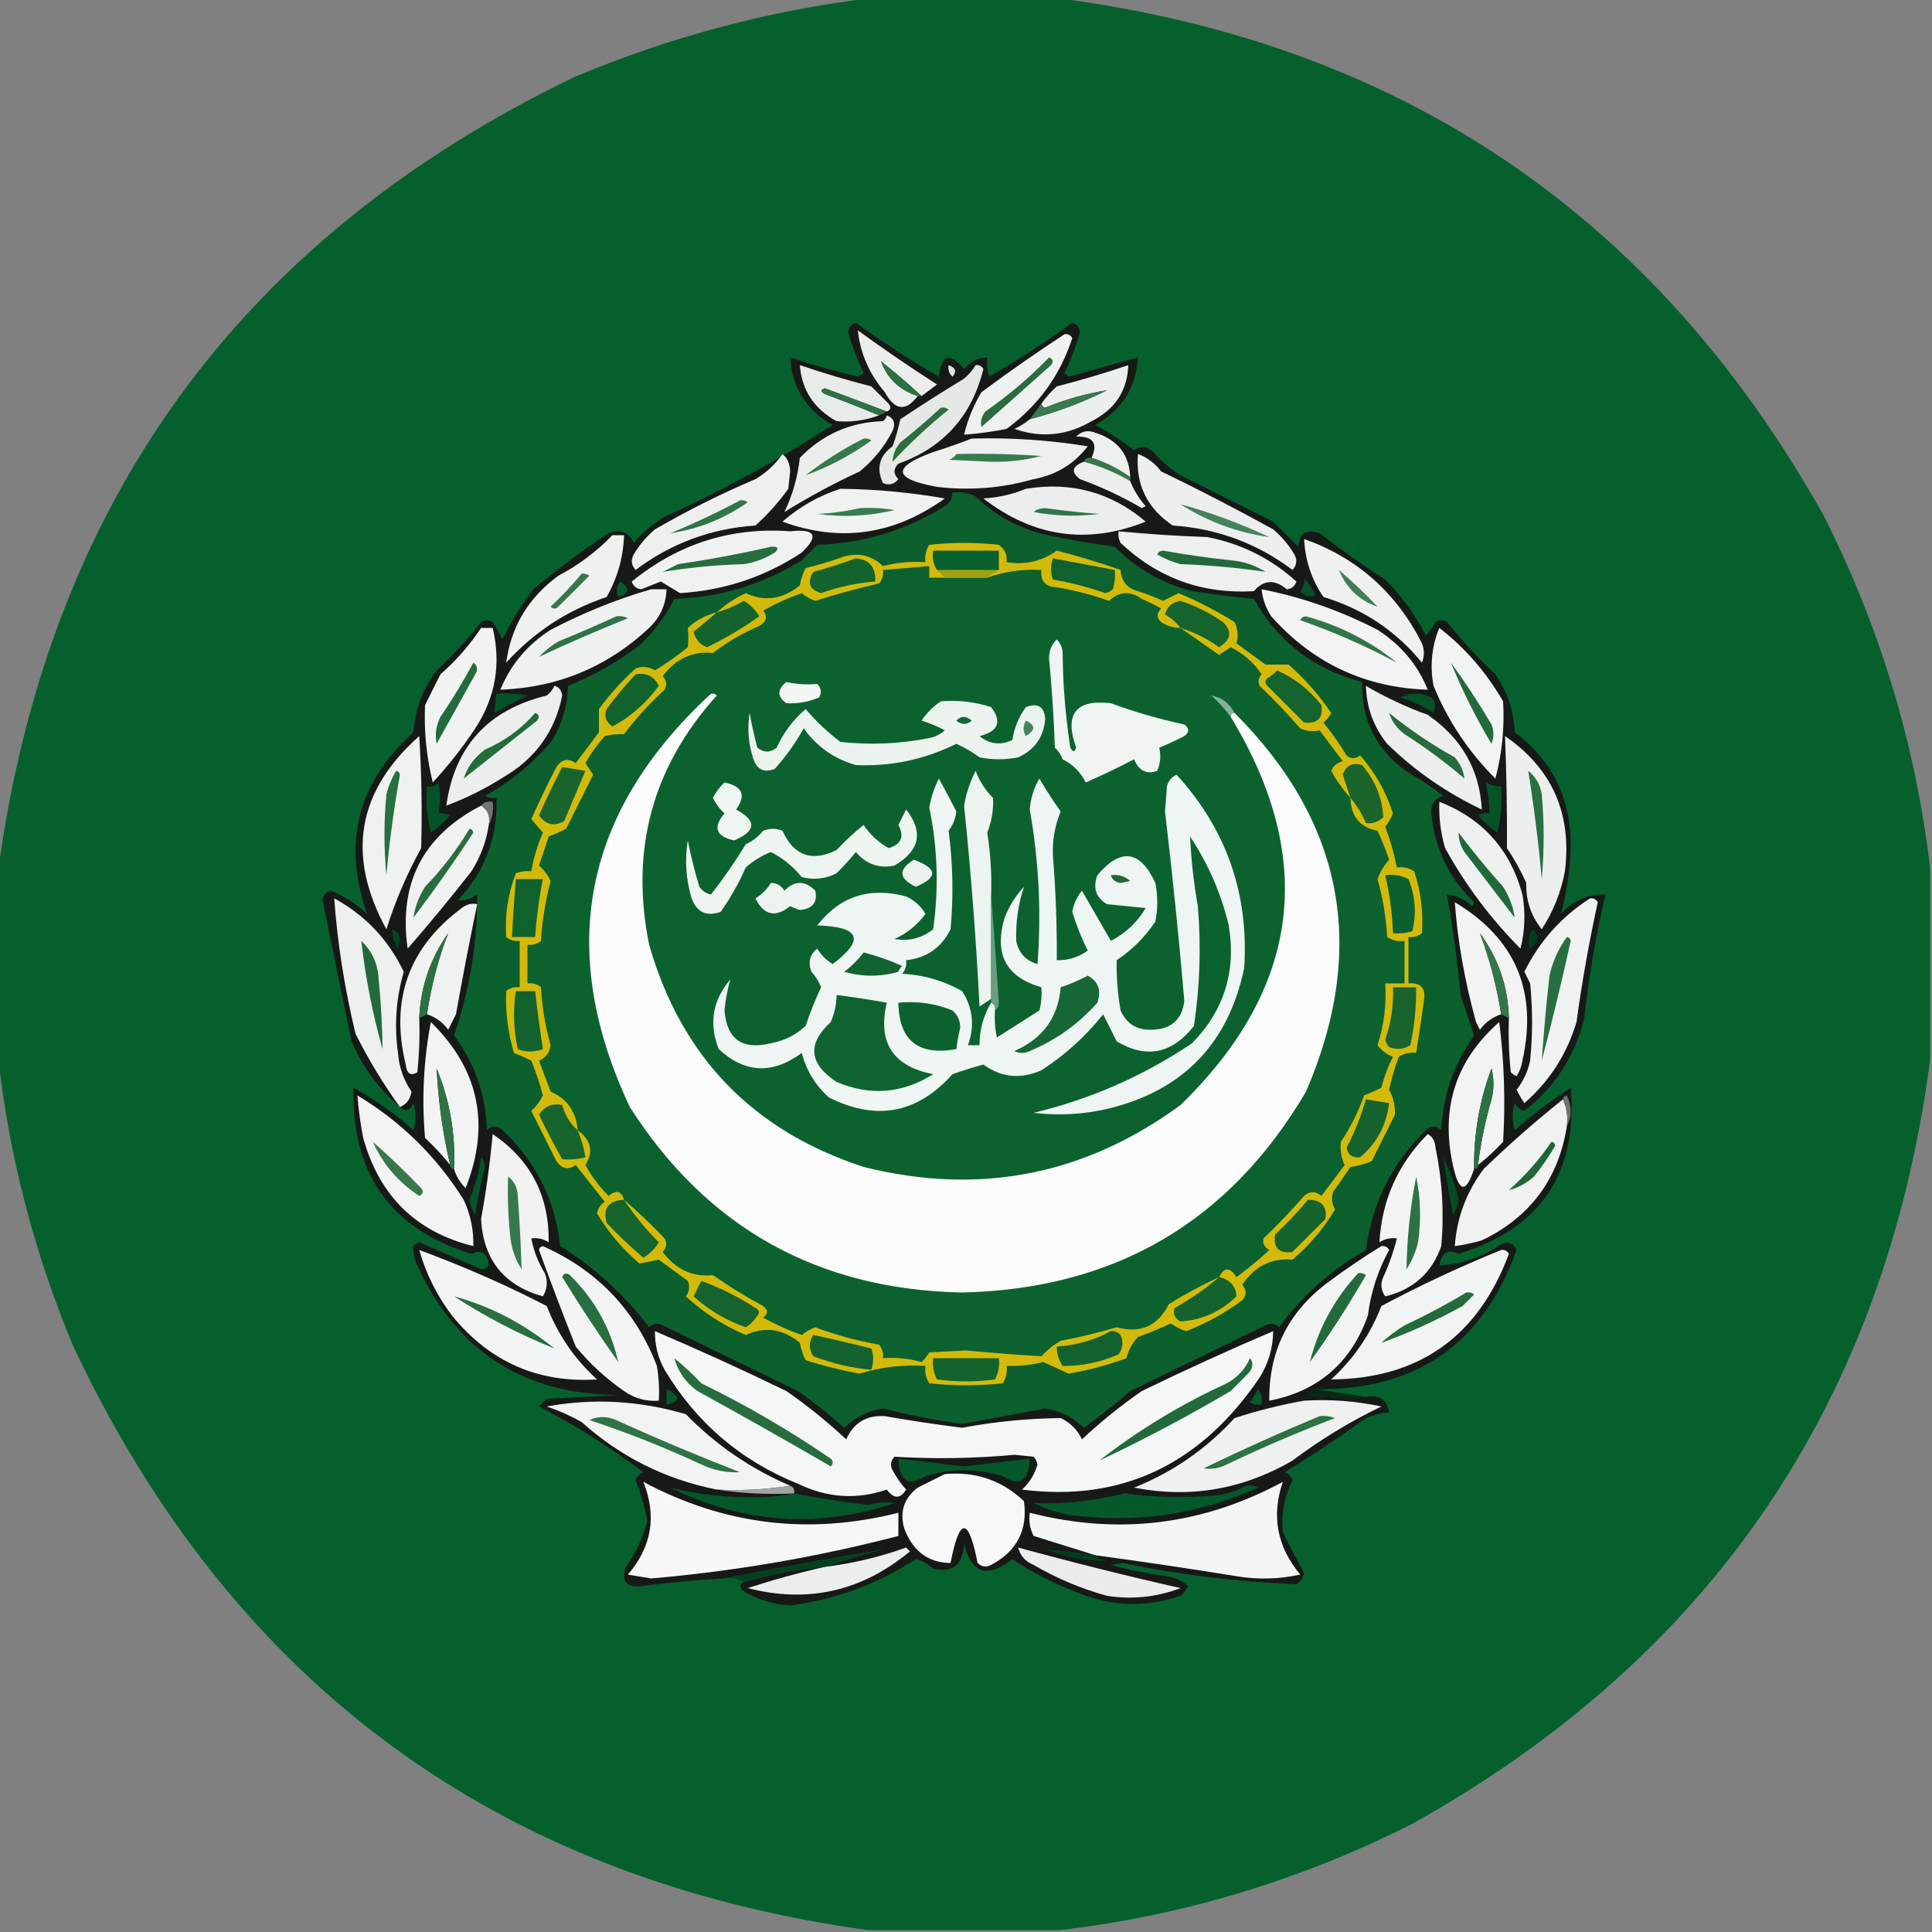 <?xml version="1.0" encoding="UTF-8"?>
<!DOCTYPE svg PUBLIC "-//W3C//DTD SVG 1.1//EN" "http://www.w3.org/Graphics/SVG/1.1/DTD/svg11.dtd">
<svg xmlns="http://www.w3.org/2000/svg" version="1.1" width="500px" height="500px" style="shape-rendering:geometricPrecision; text-rendering:geometricPrecision; image-rendering:optimizeQuality; fill-rule:evenodd; clip-rule:evenodd" xmlns:xlink="http://www.w3.org/1999/xlink">
<rect width="100%" height="100%" fill="#808080" stroke="none"/>
<g><path style="opacity:0.992" fill="#05602d" d="M 225.5,-0.5 C 241.5,-0.5 257.5,-0.5 273.5,-0.5C 362.269,10.949 428.436,55.616 472,133.5C 486.559,162.333 495.726,192.666 499.5,224.5C 499.5,241.167 499.5,257.833 499.5,274.5C 487.763,362.843 443.097,428.676 365.5,472C 336.667,486.559 306.334,495.726 274.5,499.5C 257.833,499.5 241.167,499.5 224.5,499.5C 128.695,486.179 60.195,435.846 19,348.5C 8.87,324.309 2.37,299.309 -0.5,273.5C -0.5,257.5 -0.5,241.5 -0.5,225.5C 12.37,130.238 62.037,61.738 148.5,20C 173.332,9.544 198.998,2.711 225.5,-0.5 Z"/></g>
<g><path style="opacity:1" fill="#171917" d="M 340.5,359.5 C 339.711,359.783 339.044,360.283 338.5,361C 343.489,361.499 348.489,361.666 353.5,361.5C 356.969,360.887 358.969,362.221 359.5,365.5C 357.436,365.687 355.436,366.187 353.5,367C 346.672,371.915 339.672,376.581 332.5,381C 333.428,381.388 334.095,382.055 334.5,383C 332.392,387.307 331.558,391.807 332,396.5C 333.734,400.139 335.568,403.639 337.5,407C 337.245,408.326 336.578,409.326 335.5,410C 320.384,409.402 305.384,407.569 290.5,404.5C 289.5,404.667 288.5,404.833 287.5,405C 292.428,406.322 297.428,407.322 302.5,408C 304.421,408.36 306.088,409.194 307.5,410.5C 307.023,411.478 306.357,412.311 305.5,413C 296.414,416.123 287.414,415.789 278.5,412C 272.624,409.812 267.124,406.979 262,403.5C 255.538,408.587 251.371,407.254 249.5,399.5C 249.291,404.887 246.624,407.054 241.5,406C 240.226,404.779 238.726,403.946 237,403.5C 227.117,409.962 216.284,413.962 204.5,415.5C 199.927,415.226 195.76,413.893 192,411.5C 191.308,410.563 191.475,409.897 192.5,409.5C 199.318,407.418 206.318,406.085 213.5,405.5C 218.336,403.869 223.336,402.369 228.5,401C 214.724,403.295 201.058,405.795 187.5,408.5C 180.311,408.869 173.144,409.536 166,410.5C 162.061,410.896 160.728,409.229 162,405.5C 164.65,401.868 166.483,397.868 167.5,393.5C 166.806,389.918 165.806,386.418 164.5,383C 164.905,382.055 165.572,381.388 166.5,381C 157.929,374.554 148.929,368.887 139.5,364C 140.167,363.333 140.833,362.667 141.5,362C 147.833,361.667 154.167,361.333 160.5,361C 135.796,361.067 118.296,349.901 108,327.5C 107.212,325.835 106.878,324.169 107,322.5C 107.414,322.043 107.914,321.709 108.5,321.5C 113.5,323.667 118.5,325.833 123.5,328C 124.635,328.749 125.635,328.583 126.5,327.5C 126.132,324.249 124.632,323.249 122,324.5C 101.072,318.028 90.906,303.694 91.5,281.5C 97.001,284.518 102.168,288.185 107,292.5C 107.667,290.167 107.667,287.833 107,285.5C 106.076,287.495 104.91,287.828 103.5,286.5C 98.039,281.86 93.872,276.193 91,269.5C 88.458,257.318 85.958,245.151 83.5,233C 83.614,231.72 84.28,230.887 85.5,230.5C 89.067,231.907 92.234,233.907 95,236.5C 88.565,218.143 92.565,202.476 107,189.5C 107.424,183.558 109.424,178.225 113,173.5C 117.202,169.633 121.035,165.467 124.5,161C 125.5,160.333 126.5,160.333 127.5,161C 128.46,162.419 129.293,163.919 130,165.5C 132.27,160.902 134.937,156.569 138,152.5C 144.232,147.301 150.732,142.468 157.5,138C 160.528,136.86 162.695,137.694 164,140.5C 166.205,137.96 168.705,135.793 171.5,134C 186.928,126.961 201.595,118.961 215.5,110C 208.664,106.162 204.997,100.329 204.5,92.5C 210.236,94.393 216.069,96.06 222,97.5C 222.5,97.167 223,96.833 223.5,96.5C 221.872,93.117 220.539,89.617 219.5,86C 219.613,84.72 220.28,83.887 221.5,83.5C 228.411,88.54 235.577,93.207 243,97.5C 243.633,91.765 245.8,91.099 249.5,95.5C 251.071,93.585 253.071,92.585 255.5,92.5C 255.34,94.199 255.506,95.866 256,97.5C 263.423,93.207 270.589,88.54 277.5,83.5C 278.72,83.887 279.387,84.72 279.5,86C 278.461,89.617 277.128,93.117 275.5,96.5C 275.833,96.833 276.167,97.167 276.5,97.5C 282.525,95.828 288.525,94.161 294.5,92.5C 294.025,100.273 290.358,106.106 283.5,110C 287.004,111.918 290.337,114.084 293.5,116.5C 295.224,115.339 296.89,115.505 298.5,117C 300.539,119.374 302.872,121.374 305.5,123C 313.5,127 321.5,131 329.5,135C 331.667,137.167 333.833,139.333 336,141.5C 336.329,137.96 338.162,136.794 341.5,138C 346.991,142.246 352.658,146.246 358.5,150C 362.774,154.274 366.274,159.107 369,164.5C 369.956,163.421 370.789,162.255 371.5,161C 372.5,160.333 373.5,160.333 374.5,161C 378.371,165.835 382.538,170.335 387,174.5C 390.104,179.036 391.77,184.036 392,189.5C 401.605,196.709 406.438,206.376 406.5,218.5C 406.355,224.694 405.522,230.694 404,236.5C 407.065,233.051 410.898,231.384 415.5,231.5C 413.018,242.01 411.184,252.677 410,263.5C 407.584,273.346 402.417,281.346 394.5,287.5C 393.353,287.182 392.519,286.516 392,285.5C 391.333,287.833 391.333,290.167 392,292.5C 396.564,288.469 401.397,284.802 406.5,281.5C 408.353,303.641 398.686,317.974 377.5,324.5C 374.762,323.182 373.096,324.182 372.5,327.5C 378.11,327.231 383.444,325.397 388.5,322C 390.319,321.217 391.652,321.717 392.5,323.5C 383.762,347.872 366.429,359.872 340.5,359.5 Z"/></g>
<g><path style="opacity:1" fill="#e5e9e6" d="M 252.5,94.5 C 253.376,94.369 254.043,94.703 254.5,95.5C 251.502,107.66 244.169,115.826 232.5,120C 231.167,121.333 231.167,122.667 232.5,124C 231.407,125.365 230.074,125.699 228.5,125C 226.724,121.163 227.557,117.997 231,115.5C 231.822,113.212 232.489,110.878 233,108.5C 238.415,104.875 243.915,101.375 249.5,98C 250.71,96.961 251.71,95.794 252.5,94.5 Z"/></g>
<g><path style="opacity:1" fill="#e1e2e1" d="M 245.5,94.5 C 247.332,95.141 247.665,96.141 246.5,97.5C 245.614,96.675 245.281,95.675 245.5,94.5 Z"/></g>
<g><path style="opacity:1" fill="#edefee" d="M 266.5,108.5 C 273.448,106.685 280.115,104.185 286.5,101C 281.086,101.856 275.752,103.356 270.5,105.5C 269.893,105.376 269.56,105.043 269.5,104.5C 270.625,102.871 271.959,101.371 273.5,100C 279.764,98.394 285.93,96.56 292,94.5C 291.769,101.097 288.603,105.931 282.5,109C 276.151,112.742 269.484,113.409 262.5,111C 263.984,110.338 265.317,109.504 266.5,108.5 Z"/></g>
<g><path style="opacity:1" fill="#e8ece9" d="M 229.5,106.5 C 224.282,104.516 218.949,102.516 213.5,100.5C 212.304,100.846 212.304,101.346 213.5,102C 218.306,103.763 222.972,105.596 227.5,107.5C 223.924,108.813 220.258,109.313 216.5,109C 210.646,105.761 207.479,100.928 207,94.5C 213.07,96.56 219.236,98.394 225.5,100C 227,101.5 228.5,103 230,104.5C 230.692,105.437 230.525,106.103 229.5,106.5 Z"/></g>
<g><path style="opacity:1" fill="#eef1ef" d="M 275.5,86.5 C 276.376,86.369 277.043,86.703 277.5,87.5C 274.38,97.129 268.713,104.962 260.5,111C 256.855,111.719 253.188,112.219 249.5,112.5C 250.428,108.638 251.928,104.971 254,101.5C 261.07,96.247 268.236,91.247 275.5,86.5 Z"/></g>
<g><path style="opacity:1" fill="#ebeeec" d="M 238.5,102.5 C 235.165,99.4 231.665,96.4 228,93.5C 229.599,97.928 232.766,100.928 237.5,102.5C 234.407,106.583 231.573,106.25 229,101.5C 224.987,96.817 222.654,91.483 222,85.5C 228.696,90.362 235.53,95.029 242.5,99.5C 241.148,100.524 239.815,101.524 238.5,102.5 Z"/></g>
<g><path style="opacity:1" fill="#2d7143" d="M 238.5,102.5 C 238.167,102.5 237.833,102.5 237.5,102.5C 232.766,100.928 229.599,97.928 228,93.5C 231.665,96.4 235.165,99.4 238.5,102.5 Z"/></g>
<g><path style="opacity:1" fill="#2d7245" d="M 229.5,106.5 C 228.833,106.833 228.167,107.167 227.5,107.5C 222.972,105.596 218.306,103.763 213.5,102C 212.304,101.346 212.304,100.846 213.5,100.5C 218.949,102.516 224.282,104.516 229.5,106.5 Z"/></g>
<g><path style="opacity:1" fill="#2a6c3d" d="M 271.5,92.5 C 272.525,92.897 272.692,93.563 272,94.5C 265.974,99.862 259.974,105.195 254,110.5C 253.685,109.092 254.018,107.759 255,106.5C 260.985,102.344 266.485,97.677 271.5,92.5 Z"/></g>
<g><path style="opacity:1" fill="#397a4f" d="M 266.5,108.5 C 267.512,107.128 268.512,105.795 269.5,104.5C 269.56,105.043 269.893,105.376 270.5,105.5C 275.752,103.356 281.086,101.856 286.5,101C 280.115,104.185 273.448,106.685 266.5,108.5 Z"/></g>
<g><path style="opacity:1" fill="#ebeeec" d="M 229.5,107.5 C 231.344,108.204 231.844,109.537 231,111.5C 228.925,115.579 226.092,119.079 222.5,122C 215.793,125.104 209.293,128.604 203,132.5C 205.086,128.22 206.42,123.553 207,118.5C 212.821,112.443 219.988,109.276 228.5,109C 229.056,108.617 229.389,108.117 229.5,107.5 Z"/></g>
<g><path style="opacity:1" fill="#2c6e40" d="M 243.5,105.5 C 244.239,105.369 244.906,105.536 245.5,106C 240.339,110.161 235.506,114.661 231,119.5C 231.044,117.721 231.711,116.055 233,114.5C 236.665,111.601 240.165,108.601 243.5,105.5 Z"/></g>
<g><path style="opacity:1" fill="#eeefee" d="M 251.5,113.5 C 261.568,113.223 271.568,113.889 281.5,115.5C 277.971,120.103 273.304,122.936 267.5,124C 259.316,126.344 250.983,127.011 242.5,126C 231.06,123.928 230.727,120.928 241.5,117C 244.98,115.897 248.313,114.731 251.5,113.5 Z"/></g>
<g><path style="opacity:1" fill="#edf0ee" d="M 292.5,123.5 C 289.45,121.308 286.117,119.642 282.5,118.5C 284.223,114.701 282.89,112.868 278.5,113C 279.93,111.56 281.597,111.226 283.5,112C 289.269,113.834 292.269,117.667 292.5,123.5 Z"/></g>
<g><path style="opacity:1" fill="#edf0ee" d="M 202.5,117.5 C 203.765,118.514 204.431,120.014 204.5,122C 204.333,123.5 204.167,125 204,126.5C 201.537,129.965 198.704,133.131 195.5,136C 183.995,136.778 173.662,140.611 164.5,147.5C 163.386,146.277 163.219,144.944 164,143.5C 165.458,141.04 167.291,138.873 169.5,137C 177.888,132.139 186.554,127.806 195.5,124C 198.331,122.334 200.664,120.168 202.5,117.5 Z"/></g>
<g><path style="opacity:1" fill="#367a4f" d="M 247.5,117.5 C 254.841,117.334 262.174,117.5 269.5,118C 265.28,119.104 260.947,119.604 256.5,119.5C 252.833,119.333 249.167,119.167 245.5,119C 246.416,118.722 247.082,118.222 247.5,117.5 Z"/></g>
<g><path style="opacity:1" fill="#38794e" d="M 280.5,119.5 C 280.842,118.662 281.508,118.328 282.5,118.5C 286.117,119.642 289.45,121.308 292.5,123.5C 292.5,123.833 292.5,124.167 292.5,124.5C 288.749,122.293 284.749,120.626 280.5,119.5 Z"/></g>
<g><path style="opacity:1" fill="#edefee" d="M 294.5,117.5 C 296.886,118.373 298.886,119.873 300.5,122C 310.324,126.745 319.99,131.745 329.5,137C 331.709,138.873 333.542,141.04 335,143.5C 335.781,144.944 335.614,146.277 334.5,147.5C 325.343,140.613 315.01,136.78 303.5,136C 296.862,131.557 293.862,125.391 294.5,117.5 Z"/></g>
<g><path style="opacity:1" fill="#ecefed" d="M 280.5,119.5 C 284.749,120.626 288.749,122.293 292.5,124.5C 293.446,126.89 294.779,129.056 296.5,131C 296.167,131.167 295.833,131.333 295.5,131.5C 290.415,128.524 285.081,126.024 279.5,124C 277.088,122.164 277.422,120.664 280.5,119.5 Z"/></g>
<g><path style="opacity:1" fill="#36794d" d="M 223.5,113.5 C 224.239,113.369 224.906,113.536 225.5,114C 220.129,117.849 214.462,120.849 208.5,123C 213.26,119.296 218.26,116.13 223.5,113.5 Z"/></g>
<g><path style="opacity:1" fill="#f0f2f0" d="M 217.5,126.5 C 226.564,126.591 235.564,127.424 244.5,129C 231.43,138.447 217.43,140.447 202.5,135C 206.989,131.094 211.989,128.26 217.5,126.5 Z"/></g>
<g><path style="opacity:1" fill="#eceeed" d="M 265.5,126.5 C 277.224,124.579 287.557,127.412 296.5,135C 281.45,141.017 267.45,139.017 254.5,129C 258.43,128.758 262.097,127.925 265.5,126.5 Z"/></g>
<g><path style="opacity:1" fill="#377b51" d="M 222.5,131.5 C 225.518,131.335 228.518,131.502 231.5,132C 224.943,133.586 218.276,133.92 211.5,133C 215.356,132.823 219.023,132.323 222.5,131.5 Z"/></g>
<g><path style="opacity:1" fill="#30774b" d="M 267.5,132.5 C 268.274,131.853 269.274,131.52 270.5,131.5C 275.149,132.15 279.816,132.65 284.5,133C 278.782,133.74 273.115,133.573 267.5,132.5 Z"/></g>
<g><path style="opacity:1" fill="#307447" d="M 191.5,129.5 C 192.239,129.369 192.906,129.536 193.5,130C 187.414,134.248 180.747,136.915 173.5,138C 179.696,135.442 185.696,132.609 191.5,129.5 Z"/></g>
<g><path style="opacity:1" fill="#44835b" d="M 305.5,130.5 C 313.092,132.542 320.758,135.375 328.5,139C 320.254,137.851 312.587,135.017 305.5,130.5 Z"/></g>
<g><path style="opacity:1" fill="#f0f2f1" d="M 204.5,137.5 C 211.03,136.785 212.03,138.619 207.5,143C 197.954,149.293 187.454,152.793 176,153.5C 174.333,152.5 172.667,151.5 171,150.5C 169.333,151.167 167.667,151.833 166,152.5C 164.72,152.387 163.887,151.72 163.5,150.5C 175.547,140.705 189.213,136.372 204.5,137.5 Z"/></g>
<g><path style="opacity:1" fill="#edf0ee" d="M 289.5,137.5 C 297.133,138.232 304.8,138.732 312.5,139C 321.272,140.72 328.939,144.553 335.5,150.5C 335.113,151.72 334.28,152.387 333,152.5C 329.876,149.87 327.043,150.036 324.5,153C 311.151,153.774 299.651,149.607 290,140.5C 289.517,139.552 289.351,138.552 289.5,137.5 Z"/></g>
<g><path style="opacity:1" fill="#eff1ef" d="M 158.5,138.5 C 159.5,138.5 160.5,138.5 161.5,138.5C 161.327,144.189 159.827,149.523 157,154.5C 146.862,157.903 138.196,163.57 131,171.5C 132.246,162.193 136.746,154.693 144.5,149C 149.772,146.209 154.438,142.709 158.5,138.5 Z"/></g>
<g><path style="opacity:1" fill="#eff1ef" d="M 337.5,139.5 C 351.178,144.333 361.344,153.333 368,166.5C 368.667,168.167 368.667,169.833 368,171.5C 361.241,163.245 352.741,157.578 342.5,154.5C 339.437,149.978 337.77,144.978 337.5,139.5 Z"/></g>
<g><path style="opacity:1" fill="#286d3e" d="M 199.5,141.5 C 201.379,141.393 201.712,141.893 200.5,143C 198.043,144.562 195.376,145.562 192.5,146C 185.349,146.214 178.349,146.881 171.5,148C 172.833,147.333 174.167,146.667 175.5,146C 183.693,144.793 191.693,143.293 199.5,141.5 Z"/></g>
<g><path style="opacity:1" fill="#226a3a" d="M 299.5,143.5 C 299.735,142.903 300.235,142.57 301,142.5C 306.796,143.537 312.629,144.37 318.5,145C 321.754,145.25 324.754,146.25 327.5,148C 320.29,146.922 312.957,146.255 305.5,146C 303.359,145.427 301.359,144.594 299.5,143.5 Z"/></g>
<g><path style="opacity:1" fill="#055b2b" d="M 160.5,150.5 C 163.1,152.244 162.934,153.577 160,154.5C 159.421,153.072 159.588,151.738 160.5,150.5 Z"/></g>
<g><path style="opacity:1" fill="#045226" d="M 337.5,149.5 C 338.601,150.848 339.601,152.348 340.5,154C 338.926,154.699 337.593,154.365 336.5,153C 337.337,151.989 337.67,150.822 337.5,149.5 Z"/></g>
<g><path style="opacity:1" fill="#37774b" d="M 150.5,148.5 C 151.239,148.369 151.906,148.536 152.5,149C 149.876,151.658 147.209,154.325 144.5,157C 143.833,157.667 143.167,157.667 142.5,157C 145.399,154.271 148.066,151.438 150.5,148.5 Z"/></g>
<g><path style="opacity:1" fill="#eff1f0" d="M 168.5,152.5 C 169.833,152.5 171.167,152.5 172.5,152.5C 172.365,156.438 170.865,159.772 168,162.5C 157.199,172.604 144.366,177.937 129.5,178.5C 132.116,172.038 136.449,166.871 142.5,163C 150.929,158.587 159.596,155.087 168.5,152.5 Z"/></g>
<g><path style="opacity:1" fill="#f2f3f2" d="M 326.5,152.5 C 336.955,154.554 346.955,158.054 356.5,163C 362.551,166.871 366.884,172.038 369.5,178.5C 353.266,177.966 339.766,171.633 329,159.5C 327.589,157.35 326.755,155.016 326.5,152.5 Z"/></g>
<g><path style="opacity:1" fill="#0b602d" d="M 246.5,127.5 C 248.604,127.201 250.604,127.534 252.5,128.5C 257.673,133.506 263.839,136.839 271,138.5C 276.802,139.664 282.635,140.664 288.5,141.5C 294.052,147.114 300.719,150.948 308.5,153C 313.815,153.813 319.148,154.479 324.5,155C 330.785,166.117 340.119,173.283 352.5,176.5C 352.259,186.444 356.259,194.278 364.5,200C 367.672,201.752 370.672,203.752 373.5,206C 371.09,206.758 370.09,208.425 370.5,211C 371.403,219.888 375.07,227.388 381.5,233.5C 381.333,233.833 381.167,234.167 381,234.5C 379.13,232.781 376.963,231.781 374.5,231.5C 375.994,240.104 377.161,248.771 378,257.5C 379.167,261 380.333,264.5 381.5,268C 376.257,275.321 373.424,283.488 373,292.5C 371.951,291.483 370.784,291.316 369.5,292C 360.47,300.569 355.137,311.069 353.5,323.5C 344.611,328.553 337.111,335.22 331,343.5C 329.951,342.483 328.784,342.316 327.5,343C 315.868,348.66 304.202,354.326 292.5,360C 288.644,363.357 284.644,366.524 280.5,369.5C 277.703,366.768 274.37,365.102 270.5,364.5C 263.339,365.899 256.172,367.232 249,368.5C 242.091,367.564 235.257,366.231 228.5,364.5C 224.63,365.102 221.297,366.768 218.5,369.5C 214.682,366.093 210.682,362.926 206.5,360C 194.833,354.333 183.167,348.667 171.5,343C 170.216,342.316 169.049,342.483 168,343.5C 161.583,335.081 153.916,328.081 145,322.5C 143.663,310.325 138.496,300.158 129.5,292C 128.216,291.316 127.049,291.483 126,292.5C 125.739,283.382 122.906,275.215 117.5,268C 121.578,256.093 123.578,243.927 123.5,231.5C 121.922,232.64 120.256,233.14 118.5,233C 125.476,225.574 128.81,216.741 128.5,206.5C 127.448,206.649 126.448,206.483 125.5,206C 132.208,202.298 138.041,197.465 143,191.5C 145.549,187.185 146.882,182.519 147,177.5C 153.66,174.833 159.827,171.333 165.5,167C 169.23,163.537 172.23,159.537 174.5,155C 186.432,154.602 197.432,151.269 207.5,145C 208.833,143.667 210.167,142.333 211.5,141C 223.435,140.602 234.435,137.268 244.5,131C 245.823,130.184 246.489,129.017 246.5,127.5 Z"/></g>
<g><path style="opacity:1" fill="#407f55" d="M 346.5,147.5 C 349.964,150.462 353.297,153.629 356.5,157C 351.815,155.452 348.482,152.285 346.5,147.5 Z"/></g>
<g><path style="opacity:1" fill="#f1f3f2" d="M 124.5,162.5 C 125.5,162.5 126.5,162.5 127.5,162.5C 129.735,171.81 128.235,180.477 123,188.5C 119.715,193.454 116.048,198.12 112,202.5C 110.373,195.943 109.707,189.276 110,182.5C 111.299,179.853 112.632,177.186 114,174.5C 118.104,170.905 121.604,166.905 124.5,162.5 Z"/></g>
<g><path style="opacity:1" fill="#f2f4f3" d="M 372.5,162.5 C 379.173,167.683 384.673,174.016 389,181.5C 389.408,188.348 388.742,195.014 387,201.5C 380.067,194.567 374.734,186.567 371,177.5C 370.017,172.28 370.517,167.28 372.5,162.5 Z"/></g>
<g><path style="opacity:1" fill="#2f7346" d="M 159.5,159.5 C 160.552,159.351 161.552,159.517 162.5,160C 154.591,163.177 146.924,166.51 139.5,170C 140.984,168.426 142.651,167.093 144.5,166C 149.642,163.906 154.642,161.74 159.5,159.5 Z"/></g>
<g><path style="opacity:1" fill="#327548" d="M 336.5,160.5 C 336.735,159.903 337.235,159.57 338,159.5C 346.766,161.906 354.599,165.906 361.5,171.5C 353.819,167.345 345.486,163.678 336.5,160.5 Z"/></g>
<g><path style="opacity:1" fill="#ebeeed" d="M 143.5,177.5 C 144.649,177.791 145.316,178.624 145.5,180C 143.655,189.189 138.655,196.189 130.5,201C 125.715,204.059 120.715,206.559 115.5,208.5C 117.656,193.173 126.323,183.673 141.5,180C 142.381,179.292 143.047,178.458 143.5,177.5 Z"/></g>
<g><path style="opacity:1" fill="#edefee" d="M 353.5,177.5 C 358.526,180.463 363.859,182.963 369.5,185C 378.25,191.017 382.917,199.184 383.5,209.5C 374.374,205.189 366.207,199.523 359,192.5C 355.488,188.121 353.655,183.121 353.5,177.5 Z"/></g>
<g><path style="opacity:1" fill="#045226" d="M 362.5,180.5 C 365.024,179.2 367.691,179.2 370.5,180.5C 371.428,181.768 371.595,183.101 371,184.5C 368.341,182.754 365.508,181.42 362.5,180.5 Z"/></g>
<g><path style="opacity:1" fill="#236b3b" d="M 122.5,171.5 C 123.573,172.251 123.74,173.251 123,174.5C 119.667,180.5 116.333,186.5 113,192.5C 112.516,190.087 112.85,187.754 114,185.5C 117.107,180.944 119.94,176.277 122.5,171.5 Z"/></g>
<g><path style="opacity:1" fill="#045327" d="M 128.5,179.5 C 131.187,179.336 133.854,179.503 136.5,180C 133.588,181.373 130.754,182.873 128,184.5C 128.019,182.893 128.185,181.226 128.5,179.5 Z"/></g>
<g><path style="opacity:1" fill="#246b3c" d="M 375.5,171.5 C 379.225,176.597 382.725,181.93 386,187.5C 386.667,189.167 386.667,190.833 386,192.5C 381.946,185.726 378.446,178.726 375.5,171.5 Z"/></g>
<g><path style="opacity:1" fill="#246b3b" d="M 138.5,184.5 C 139.525,184.897 139.692,185.563 139,186.5C 132.667,191.5 126.333,196.5 120,201.5C 120.893,198.564 122.726,196.064 125.5,194C 130.611,191.789 134.944,188.623 138.5,184.5 Z"/></g>
<g><path style="opacity:1" fill="#f0f2f0" d="M 108.5,190.5 C 109.098,199.911 109.265,209.578 109,219.5C 105.277,226.241 102.277,233.241 100,240.5C 89.567,221.43 92.4,204.764 108.5,190.5 Z"/></g>
<g><path style="opacity:1" fill="#edefee" d="M 389.5,190.5 C 401.688,198.889 406.855,210.556 405,225.5C 403.973,230.921 401.973,235.921 399,240.5C 396.211,237.021 394.878,233.021 395,228.5C 393.587,225.339 391.92,222.339 390,219.5C 390.047,209.796 389.88,200.13 389.5,190.5 Z"/></g>
<g><path style="opacity:1" fill="#276c3d" d="M 359.5,184.5 C 364.792,188.818 370.459,192.652 376.5,196C 377.945,197.71 378.778,199.544 379,201.5C 374.101,197.301 368.934,193.468 363.5,190C 361.536,188.549 360.203,186.716 359.5,184.5 Z"/></g>
<g><path style="opacity:1" fill="#eff2f0" d="M 124.5,208.5 C 126.256,209.552 126.923,211.219 126.5,213.5C 125.854,217.797 124.354,221.797 122,225.5C 116.659,232.337 111.159,239.004 105.5,245.5C 103.104,228.624 109.438,216.29 124.5,208.5 Z"/></g>
<g><path style="opacity:1" fill="#eef1ef" d="M 372.5,207.5 C 383.677,211.846 390.843,219.846 394,231.5C 394.828,236.202 394.662,240.869 393.5,245.5C 385.795,237.766 379.295,229.1 374,219.5C 372.844,215.582 372.344,211.582 372.5,207.5 Z"/></g>
<g><path style="opacity:1" fill="#717271" d="M 124.5,208.5 C 125.209,207.596 126.209,207.263 127.5,207.5C 127.795,209.735 127.461,211.735 126.5,213.5C 126.923,211.219 126.256,209.552 124.5,208.5 Z"/></g>
<g><path style="opacity:1" fill="#045327" d="M 113.5,202.5 C 113.986,204.952 113.986,207.618 113.5,210.5C 114.552,210.351 115.552,210.517 116.5,211C 114.983,212.685 113.316,214.185 111.5,215.5C 110.509,211.555 110.176,207.555 110.5,203.5C 111.791,203.737 112.791,203.404 113.5,202.5 Z"/></g>
<g><path style="opacity:1" fill="#055427" d="M 384.5,202.5 C 385.708,203.234 387.041,203.567 388.5,203.5C 388.824,207.555 388.491,211.555 387.5,215.5C 385.684,214.185 384.017,212.685 382.5,211C 383.448,210.517 384.448,210.351 385.5,210.5C 385.425,207.794 385.092,205.127 384.5,202.5 Z"/></g>
<g><path style="opacity:1" fill="#277041" d="M 102.5,199.5 C 103.043,199.56 103.376,199.893 103.5,200.5C 101.953,209.091 100.786,217.758 100,226.5C 99.333,219.5 99.333,212.5 100,205.5C 100.573,203.359 101.406,201.359 102.5,199.5 Z"/></g>
<g><path style="opacity:1" fill="#277042" d="M 395.5,199.5 C 397.41,200.975 398.576,202.975 399,205.5C 399.667,212.833 399.667,220.167 399,227.5C 398.163,218.097 396.997,208.764 395.5,199.5 Z"/></g>
<g><path style="opacity:1" fill="#276d3d" d="M 121.5,214.5 C 122.043,214.56 122.376,214.893 122.5,215.5C 117.579,223.009 112.413,230.342 107,237.5C 107.374,234.725 108.374,232.058 110,229.5C 114.432,224.909 118.266,219.909 121.5,214.5 Z"/></g>
<g><path style="opacity:1" fill="#206939" d="M 377.5,215.5 C 381.091,220.268 384.925,224.935 389,229.5C 390.626,232.058 391.626,234.725 392,237.5C 387.667,231.833 383.333,226.167 379,220.5C 377.991,218.975 377.491,217.308 377.5,215.5 Z"/></g>
<g><path style="opacity:1" fill="#edf0ee" d="M 103.5,286.5 C 99.173,280.522 95.34,274.189 92,267.5C 89.169,255.758 87.335,244.091 86.5,232.5C 94.554,236.887 100.554,243.221 104.5,251.5C 102.498,258.355 101.998,265.355 103,272.5C 103.281,276.179 104.448,279.512 106.5,282.5C 106.185,284.483 105.185,285.816 103.5,286.5 Z"/></g>
<g><path style="opacity:1" fill="#f0f2f1" d="M 411.5,232.5 C 412.376,232.369 413.043,232.702 413.5,233.5C 411.261,243.739 409.427,254.073 408,264.5C 405.506,272.83 401.006,279.83 394.5,285.5C 393.738,284.372 393.071,283.205 392.5,282C 394.235,279.808 395.402,277.308 396,274.5C 396.667,267.833 396.667,261.167 396,254.5C 395.5,253.5 395,252.5 394.5,251.5C 398.451,243.554 404.117,237.22 411.5,232.5 Z"/></g>
<g><path style="opacity:1" fill="#f0f2f1" d="M 110.5,262.5 C 111.577,255.185 113.411,248.185 116,241.5C 111.353,248.08 108.853,255.413 108.5,263.5C 108.666,268.179 108.499,272.845 108,277.5C 106.284,278.552 105.284,277.886 105,275.5C 100.922,258.728 105.756,245.228 119.5,235C 120.759,234.018 122.092,233.685 123.5,234C 121.547,243.435 119.714,252.935 118,262.5C 117.333,263.833 116.667,265.167 116,266.5C 114.549,264.536 112.716,263.203 110.5,262.5 Z"/></g>
<g><path style="opacity:1" fill="#f2f3f2" d="M 390.5,263.5 C 390.292,255.377 387.792,248.043 383,241.5C 385.515,248.208 387.348,255.208 388.5,262.5C 386.265,263.228 384.432,264.561 383,266.5C 382.667,265.833 382.333,265.167 382,264.5C 379.082,254.025 377.249,243.692 376.5,233.5C 392.179,242.867 398.012,256.533 394,274.5C 393.781,275.938 393.281,277.271 392.5,278.5C 391.914,278.291 391.414,277.957 391,277.5C 390.501,272.845 390.334,268.179 390.5,263.5 Z"/></g>
<g><path style="opacity:1" fill="#034620" d="M 101.5,240.5 C 102.649,240.791 103.316,241.624 103.5,243C 103.333,243.833 103.167,244.667 103,245.5C 101.991,243.975 101.491,242.308 101.5,240.5 Z"/></g>
<g><path style="opacity:1" fill="#033f1d" d="M 396.5,240.5 C 398.558,241.933 398.392,243.599 396,245.5C 395.36,243.735 395.527,242.068 396.5,240.5 Z"/></g>
<g><path style="opacity:1" fill="#216a3a" d="M 93.5,243.5 C 96.317,246.142 97.817,249.475 98,253.5C 98.592,259.521 98.925,265.521 99,271.5C 96.415,262.324 94.582,252.991 93.5,243.5 Z"/></g>
<g><path style="opacity:1" fill="#337649" d="M 390.5,263.5 C 389.833,263.167 389.167,262.833 388.5,262.5C 387.348,255.208 385.515,248.208 383,241.5C 387.792,248.043 390.292,255.377 390.5,263.5 Z"/></g>
<g><path style="opacity:1" fill="#286f40" d="M 405.5,242.5 C 406.043,242.56 406.376,242.893 406.5,243.5C 404.213,253.894 401.713,264.227 399,274.5C 399.512,267.211 400.179,259.878 401,252.5C 401.836,248.809 403.336,245.476 405.5,242.5 Z"/></g>
<g><path style="opacity:1" fill="#2c7143" d="M 110.5,262.5 C 109.833,262.833 109.167,263.167 108.5,263.5C 108.853,255.413 111.353,248.08 116,241.5C 113.411,248.185 111.577,255.185 110.5,262.5 Z"/></g>
<g><path style="opacity:1" fill="#f2f4f3" d="M 117.5,302.5 C 117.916,293.498 116.416,284.832 113,276.5C 113.411,284.913 114.577,293.247 116.5,301.5C 114.567,299.063 112.4,296.729 110,294.5C 109.123,284.423 109.623,274.423 111.5,264.5C 123.99,276.729 126.99,291.062 120.5,307.5C 119.048,306.06 118.048,304.394 117.5,302.5 Z"/></g>
<g><path style="opacity:1" fill="#f2f4f3" d="M 382.5,301.5 C 383.217,295.748 384.384,290.081 386,284.5C 386.667,281.833 386.667,279.167 386,276.5C 382.88,284.888 381.38,293.554 381.5,302.5C 379.387,308.993 377.553,308.66 376,301.5C 372.773,286.719 376.773,274.386 388,264.5C 389.299,274.807 389.632,285.141 389,295.5C 386.963,297.706 384.797,299.706 382.5,301.5 Z"/></g>
<g><path style="opacity:1" fill="#f2f3f2" d="M 92.5,283.5 C 103.768,290.267 112.934,299.267 120,310.5C 121.772,314.313 122.605,318.313 122.5,322.5C 107.647,318.815 98.147,309.482 94,294.5C 93.281,290.855 92.781,287.188 92.5,283.5 Z"/></g>
<g><path style="opacity:1" fill="#eff2f1" d="M 404.5,284.5 C 405.468,286.607 405.802,288.941 405.5,291.5C 403.311,305.186 395.978,315.02 383.5,321C 381.187,321.662 378.854,322.162 376.5,322.5C 377.026,315.111 379.526,308.444 384,302.5C 390.584,296.139 397.417,290.139 404.5,284.5 Z"/></g>
<g><path style="opacity:1" fill="#2a7143" d="M 382.5,301.5 C 382.5,302.167 382.167,302.5 381.5,302.5C 381.38,293.554 382.88,284.888 386,276.5C 386.667,279.167 386.667,281.833 386,284.5C 384.384,290.081 383.217,295.748 382.5,301.5 Z"/></g>
<g><path style="opacity:1" fill="#717171" d="M 404.5,284.5 C 404.56,283.957 404.893,283.624 405.5,283.5C 406.8,286.309 406.8,288.976 405.5,291.5C 405.802,288.941 405.468,286.607 404.5,284.5 Z"/></g>
<g><path style="opacity:1" fill="#f1f2f1" d="M 127.5,293.5 C 137.32,300.138 142.154,309.471 142,321.5C 140.644,320.62 139.144,320.286 137.5,320.5C 138.111,323.721 139.278,326.721 141,329.5C 141.808,331.579 141.641,333.579 140.5,335.5C 130.414,332.672 125.081,326.006 124.5,315.5C 125.828,308.195 126.828,300.862 127.5,293.5 Z"/></g>
<g><path style="opacity:1" fill="#f2f4f3" d="M 369.5,293.5 C 370.725,294.152 371.392,295.319 371.5,297C 373.266,305.43 373.766,313.93 373,322.5C 370.584,329.411 365.75,333.745 358.5,335.5C 357.369,333.926 357.202,332.259 358,330.5C 359.511,327.204 360.677,323.871 361.5,320.5C 359.856,320.286 358.356,320.62 357,321.5C 357.616,310.6 361.782,301.267 369.5,293.5 Z"/></g>
<g><path style="opacity:1" fill="#2e7345" d="M 117.5,302.5 C 116.833,302.5 116.5,302.167 116.5,301.5C 114.577,293.247 113.411,284.913 113,276.5C 116.416,284.832 117.916,293.498 117.5,302.5 Z"/></g>
<g><path style="opacity:1" fill="#1f6735" d="M 401.5,295.5 C 402.043,295.56 402.376,295.893 402.5,296.5C 400.862,299.304 399.029,301.971 397,304.5C 394.971,306.26 392.804,307.427 390.5,308C 394.747,304.258 398.414,300.092 401.5,295.5 Z"/></g>
<g><path style="opacity:1" fill="#38774b" d="M 96.5,295.5 C 100.798,299.296 104.964,303.296 109,307.5C 109.688,308.332 109.521,308.998 108.5,309.5C 103.083,305.968 99.083,301.301 96.5,295.5 Z"/></g>
<g><path style="opacity:1" fill="#045528" d="M 124.5,299.5 C 125.139,300.097 125.472,300.93 125.5,302C 124.429,306.119 123.595,310.285 123,314.5C 122.219,313.271 121.719,311.938 121.5,310.5C 122.969,306.957 123.969,303.291 124.5,299.5 Z"/></g>
<g><path style="opacity:1" fill="#044d24" d="M 373.5,299.5 C 375.199,302.92 376.532,306.587 377.5,310.5C 377.281,311.938 376.781,313.271 376,314.5C 375.1,309.499 374.266,304.499 373.5,299.5 Z"/></g>
<g><path style="opacity:1" fill="#35784c" d="M 131.5,304.5 C 133.067,305.681 133.901,307.347 134,309.5C 134.462,315.882 134.795,322.215 135,328.5C 133.253,325.79 132.253,322.79 132,319.5C 131.501,314.511 131.334,309.511 131.5,304.5 Z"/></g>
<g><path style="opacity:1" fill="#2d7245" d="M 366.5,304.5 C 367.652,309.985 367.818,315.651 367,321.5C 366.381,324.032 365.381,326.365 364,328.5C 364.122,320.48 364.956,312.48 366.5,304.5 Z"/></g>
<g><path style="opacity:1" fill="#f3f5f4" d="M 139.5,323.5 C 139.56,322.957 139.893,322.624 140.5,322.5C 154.644,328.809 164.477,339.142 170,353.5C 170.498,356.482 170.665,359.482 170.5,362.5C 167.206,362.741 164.206,361.908 161.5,360C 156.776,356.73 152.609,352.897 149,348.5C 145.665,340.103 142.499,331.77 139.5,323.5 Z"/></g>
<g><path style="opacity:1" fill="#f2f4f3" d="M 357.5,322.5 C 358.376,322.369 359.043,322.702 359.5,323.5C 356.607,328.767 354.774,334.434 354,340.5C 349.626,352.713 341.126,360.046 328.5,362.5C 328.329,349.825 333.329,339.658 343.5,332C 348.071,328.579 352.737,325.412 357.5,322.5 Z"/></g>
<g><path style="opacity:1" fill="#f3f5f4" d="M 108.5,323.5 C 119.8,327.655 130.8,332.489 141.5,338C 144.339,345.341 148.672,351.674 154.5,357C 139.226,357.949 126.726,352.449 117,340.5C 113.101,335.369 110.268,329.702 108.5,323.5 Z"/></g>
<g><path style="opacity:1" fill="#f2f4f3" d="M 388.5,323.5 C 389.376,323.369 390.043,323.702 390.5,324.5C 382.516,345.973 367.183,356.807 344.5,357C 350.328,351.674 354.661,345.341 357.5,338C 367.653,332.588 377.986,327.755 388.5,323.5 Z"/></g>
<g><path style="opacity:1" fill="#286e40" d="M 145.5,330.5 C 145.897,329.475 146.563,329.308 147.5,330C 153.918,336.344 158.085,343.844 160,352.5C 154.895,345.273 150.061,337.939 145.5,330.5 Z"/></g>
<g><path style="opacity:1" fill="#296f40" d="M 117.5,335.5 C 126.815,337.996 135.482,342.496 143.5,349C 134.462,345.365 125.796,340.865 117.5,335.5 Z"/></g>
<g><path style="opacity:1" fill="#236b3a" d="M 379.5,334.5 C 380.239,334.369 380.906,334.536 381.5,335C 380.5,336 379.5,337 378.5,338C 371.418,341.891 364.418,345.058 357.5,347.5C 359.359,345.808 361.359,344.308 363.5,343C 369.085,340.378 374.418,337.544 379.5,334.5 Z"/></g>
<g><path style="opacity:1" fill="#d3ba0a" d="M 185.5,158.5 C 187.693,156.479 190.193,154.812 193,153.5C 197.891,155.78 202.557,155.113 207,151.5C 207.273,149.899 207.773,148.399 208.5,147C 211.893,146.202 215.226,145.202 218.5,144C 222.389,142.972 225.723,143.805 228.5,146.5C 232.094,145.574 235.76,145.241 239.5,145.5C 239.286,143.856 239.62,142.356 240.5,141C 246.5,140.333 252.5,140.333 258.5,141C 260.037,142.11 260.703,143.61 260.5,145.5C 265.361,146.261 269.695,145.261 273.5,142.5C 279.108,143.942 284.608,145.608 290,147.5C 290.207,150.423 291.707,152.256 294.5,153C 296.722,153.695 298.889,154.528 301,155.5C 302.333,154.833 303.667,154.167 305,153.5C 310.053,155.61 314.886,158.11 319.5,161C 320.343,162.787 320.51,164.62 320,166.5C 322.5,168.333 325,170.167 327.5,172C 329.5,172 331.5,172 333.5,172C 337.725,175.722 341.392,179.888 344.5,184.5C 344.023,185.478 343.357,186.311 342.5,187C 344.694,189.695 346.694,192.528 348.5,195.5C 349.533,196.452 350.7,196.452 352,195.5C 355.849,199.859 358.683,204.859 360.5,210.5C 359.963,211.741 359.296,212.908 358.5,214C 359.811,217.431 360.811,220.931 361.5,224.5C 363.144,224.286 364.644,224.62 366,225.5C 367.715,230.732 368.382,236.065 368,241.5C 366.989,242.337 365.822,242.67 364.5,242.5C 364.5,246.5 364.5,250.5 364.5,254.5C 367.734,254.237 369.068,255.737 368.5,259C 367.878,263.52 367.211,268.02 366.5,272.5C 364.856,272.286 363.356,272.62 362,273.5C 360.963,276.276 360.13,279.11 359.5,282C 360.612,284.076 361.112,286.243 361,288.5C 359,292.5 357,296.5 355,300.5C 353.266,301.249 351.433,301.749 349.5,302C 348,304.167 346.5,306.333 345,308.5C 344.504,310.035 344.67,311.535 345.5,313C 342.598,317.908 338.931,322.242 334.5,326C 329.074,325.512 324.74,327.679 321.5,332.5C 322.645,333.891 322.645,335.224 321.5,336.5C 317.008,339.828 312.175,342.495 307,344.5C 305.553,344.055 304.22,343.388 303,342.5C 300.224,343.805 297.39,344.971 294.5,346C 293.08,347.53 292.08,349.363 291.5,351.5C 286.63,353.301 281.63,354.634 276.5,355.5C 274.328,354.454 272.161,353.454 270,352.5C 266.875,353.256 263.709,353.589 260.5,353.5C 260.714,355.144 260.38,356.644 259.5,358C 253.167,358.667 246.833,358.667 240.5,358C 239.62,356.644 239.286,355.144 239.5,353.5C 233.622,353.126 227.955,353.792 222.5,355.5C 217.764,354.649 213.098,353.483 208.5,352C 207.773,350.601 207.273,349.101 207,347.5C 202.557,343.887 197.891,343.22 193,345.5C 187.218,343.031 182.051,339.698 177.5,335.5C 178.428,334.232 178.595,332.899 178,331.5C 175.5,329.667 173,327.833 170.5,326C 168.833,326.333 167.167,326.667 165.5,327C 161.069,323.242 157.402,318.908 154.5,314C 154.759,312.739 155.426,311.739 156.5,311C 154,307.833 151.5,304.667 149,301.5C 147.062,302.86 145.396,302.527 144,300.5C 141.833,296.167 139.667,291.833 137.5,287.5C 138.751,286.369 139.751,285.036 140.5,283.5C 139.699,280.432 138.699,277.432 137.5,274.5C 136.009,273.756 134.509,273.09 133,272.5C 131.456,267.243 130.789,261.91 131,256.5C 132.011,255.663 133.178,255.33 134.5,255.5C 134.5,251.5 134.5,247.5 134.5,243.5C 133.178,243.67 132.011,243.337 131,242.5C 130.623,236.805 131.456,231.305 133.5,226C 134.793,225.51 136.127,225.343 137.5,225.5C 138.091,222.06 139.091,218.727 140.5,215.5C 139.509,214.335 138.509,213.168 137.5,212C 139.53,207.439 141.697,202.939 144,198.5C 145.396,196.473 147.062,196.14 149,197.5C 151,194.833 153,192.167 155,189.5C 155,187.5 155,185.5 155,183.5C 157.797,179.701 160.964,176.201 164.5,173C 166.235,172.349 167.902,172.515 169.5,173.5C 172.472,171.694 175.305,169.694 178,167.5C 178.195,165.793 178.195,164.126 178,162.5C 180.158,160.506 182.658,159.172 185.5,158.5 Z"/></g>
<g><path style="opacity:1" fill="#14632d" d="M 315.5,330.5 C 318.323,331.148 319.823,332.814 320,335.5C 315.887,339.477 311.054,341.643 305.5,342C 303.993,341.163 303.493,339.996 304,338.5C 308.162,336.181 311.995,333.514 315.5,330.5 Z"/></g>
<g><path style="opacity:1" fill="#16632d" d="M 181.5,331.5 C 186.381,333.274 191.048,335.607 195.5,338.5C 196.521,339.002 196.688,339.668 196,340.5C 195.221,341.728 194.221,342.728 193,343.5C 187.903,341.707 183.403,339.04 179.5,335.5C 180.18,334.14 180.847,332.807 181.5,331.5 Z"/></g>
<g><path style="opacity:1" fill="#15632d" d="M 161.5,310.5 C 164.075,314.419 167.075,318.085 170.5,321.5C 169.5,323.167 168.167,324.5 166.5,325.5C 163.182,322.683 160.015,319.683 157,316.5C 155.967,312.691 157.467,310.691 161.5,310.5 Z"/></g>
<g><path style="opacity:1" fill="#14632d" d="M 338.5,310.5 C 342,310.495 343.5,312.162 343,315.5C 340.167,318.333 337.333,321.167 334.5,324C 331,324.5 329.5,323 330,319.5C 333.038,316.631 335.871,313.631 338.5,310.5 Z"/></g>
<g><path style="opacity:1" fill="#16632d" d="M 149.5,292.5 C 150.455,294.746 151.122,297.079 151.5,299.5C 149.488,300.014 147.488,300.18 145.5,300C 143.372,296.245 141.372,292.412 139.5,288.5C 140.946,286.275 142.946,285.442 145.5,286C 146.219,288.617 147.553,290.784 149.5,292.5 Z"/></g>
<g><path style="opacity:1" fill="#14632d" d="M 353.5,284.5 C 355.5,284.833 357.5,285.167 359.5,285.5C 358.792,291.257 356.292,295.923 352,299.5C 350.029,299.719 348.862,298.885 348.5,297C 350.595,292.981 352.261,288.814 353.5,284.5 Z"/></g>
<g><path style="opacity:1" fill="#13622d" d="M 133.5,256.5 C 135.167,256.5 136.833,256.5 138.5,256.5C 139.058,261.516 139.725,266.516 140.5,271.5C 138.248,272.333 136.081,272.333 134,271.5C 132.9,266.437 132.734,261.437 133.5,256.5 Z"/></g>
<g><path style="opacity:1" fill="#19642d" d="M 360.5,255.5 C 362.5,255.5 364.5,255.5 366.5,255.5C 366.55,260.552 366.05,265.552 365,270.5C 363.274,271.576 361.441,271.743 359.5,271C 358.978,270.439 358.645,269.772 358.5,269C 360.026,264.627 360.692,260.127 360.5,255.5 Z"/></g>
<g><path style="opacity:1" fill="#10622d" d="M 133.5,227.5 C 135.833,227.5 138.167,227.5 140.5,227.5C 139.508,232.452 138.842,237.452 138.5,242.5C 136.5,242.5 134.5,242.5 132.5,242.5C 132.751,237.493 133.084,232.493 133.5,227.5 Z"/></g>
<g><path style="opacity:1" fill="#0b612e" d="M 358.5,226.5 C 360.604,226.201 362.604,226.534 364.5,227.5C 366.309,231.962 366.642,236.462 365.5,241C 363.866,241.494 362.199,241.66 360.5,241.5C 360.315,236.43 359.648,231.43 358.5,226.5 Z"/></g>
<g><path style="opacity:1" fill="#19642d" d="M 145.5,198.5 C 147.5,198.833 149.5,199.167 151.5,199.5C 149.703,203.771 147.87,208.104 146,212.5C 143.392,213.973 141.225,213.473 139.5,211C 141.377,206.746 143.377,202.579 145.5,198.5 Z"/></g>
<g><path style="opacity:1" fill="#1b652d" d="M 349.5,206.5 C 348.844,204.516 348.178,202.516 347.5,200.5C 348.378,198.061 350.045,197.228 352.5,198C 355.9,201.953 357.733,206.453 358,211.5C 356.663,212.765 355.163,213.265 353.5,213C 352.432,210.562 351.098,208.395 349.5,206.5 Z"/></g>
<g><path style="opacity:1" fill="#11622d" d="M 164.5,174.5 C 167.278,174.022 169.278,175.022 170.5,177.5C 167.101,182.091 163.101,185.591 158.5,188C 156.789,186.867 156.289,185.367 157,183.5C 159.335,180.335 161.835,177.335 164.5,174.5 Z"/></g>
<g><path style="opacity:1" fill="#15632d" d="M 330.5,173.5 C 334.981,175.459 338.815,178.459 342,182.5C 342.451,185.869 340.951,187.369 337.5,187C 334.333,183.833 331.167,180.667 328,177.5C 327.333,176.833 327.333,176.167 328,175.5C 328.995,174.934 329.828,174.267 330.5,173.5 Z"/></g>
<g><path style="opacity:1" fill="#15632d" d="M 305.5,162.5 C 304.426,161.115 303.093,159.949 301.5,159C 302.098,156.952 303.431,155.785 305.5,155.5C 309.44,156.804 313.107,158.637 316.5,161C 318.94,163.374 318.606,165.541 315.5,167.5C 312.423,165.295 309.09,163.628 305.5,162.5 Z"/></g>
<g><path style="opacity:1" fill="#14632d" d="M 185.5,158.5 C 187.928,157.788 190.261,156.788 192.5,155.5C 194.167,156.5 195.5,157.833 196.5,159.5C 192.231,162.551 187.731,165.218 183,167.5C 181.153,166.831 179.986,165.497 179.5,163.5C 181.571,161.815 183.571,160.148 185.5,158.5 Z"/></g>
<g><path style="opacity:1" fill="#0c622f" d="M 244.5,149.5 C 248.167,149.5 251.833,149.5 255.5,149.5C 259.941,147.893 264.608,147.226 269.5,147.5C 269.22,150.388 270.553,151.888 273.5,152C 278.102,152.776 282.602,153.942 287,155.5C 289.645,153.033 292.478,152.866 295.5,155C 297.221,155.739 298.887,156.573 300.5,157.5C 299.289,158.72 299.289,159.887 300.5,161C 302.025,162.009 303.692,162.509 305.5,162.5C 308.767,164.811 312.1,167.144 315.5,169.5C 316.5,168.833 317.5,168.167 318.5,167.5C 321.784,169.117 324.451,171.45 326.5,174.5C 325.674,175.451 325.508,176.451 326,177.5C 329.682,181.015 333.182,184.682 336.5,188.5C 338.108,189.242 339.775,189.409 341.5,189C 343.5,191.667 345.5,194.333 347.5,197C 346.09,197.368 345.09,198.201 344.5,199.5C 345.943,202.077 347.61,204.41 349.5,206.5C 349.629,211.306 351.963,214.139 356.5,215C 357.632,217.434 358.632,219.934 359.5,222.5C 358.186,223.986 357.186,225.653 356.5,227.5C 357.879,232.406 358.712,237.406 359,242.5C 360.356,243.38 361.856,243.714 363.5,243.5C 363.5,247.167 363.5,250.833 363.5,254.5C 361.833,254.5 360.167,254.5 358.5,254.5C 358.851,259.978 358.184,265.311 356.5,270.5C 357.518,271.852 358.851,272.852 360.5,273.5C 359.195,276.053 358.195,278.72 357.5,281.5C 356.009,282.244 354.509,282.91 353,283.5C 351.527,287.779 349.527,291.779 347,295.5C 346.791,297.689 347.125,299.689 348,301.5C 346,304.167 344,306.833 342,309.5C 340.506,308.253 339.006,308.253 337.5,309.5C 334.182,313.318 330.682,316.985 327,320.5C 326.689,321.742 327.189,322.742 328.5,323.5C 325.837,325.992 323.004,328.326 320,330.5C 318.35,327.894 316.85,327.894 315.5,330.5C 311.061,332.554 306.728,334.887 302.5,337.5C 299.665,343.166 295.165,345.166 289,343.5C 284.227,344.902 279.393,346.068 274.5,347C 272.627,348.085 270.96,349.418 269.5,351C 263.055,350.613 256.555,350.113 250,349.5C 246.833,349.667 243.667,349.833 240.5,350C 239.953,350.925 239.287,351.758 238.5,352.5C 235.242,351.583 231.909,351.249 228.5,351.5C 228.67,350.178 228.337,349.011 227.5,348C 221.861,347.006 216.361,345.506 211,343.5C 209.715,343.95 208.548,344.617 207.5,345.5C 204.048,344.274 200.715,342.774 197.5,341C 198.833,340 198.833,339 197.5,338C 192.999,335.584 188.666,332.917 184.5,330C 179.236,330.542 174.902,328.542 171.5,324C 172.517,322.951 172.684,321.784 172,320.5C 168.631,316.963 165.131,313.629 161.5,310.5C 160.821,308.186 159.488,307.853 157.5,309.5C 155.115,307.116 153.115,304.45 151.5,301.5C 153.664,298.08 152.997,295.08 149.5,292.5C 149.114,287.705 146.78,284.371 142.5,282.5C 141.5,279.833 140.5,277.167 139.5,274.5C 141.272,273.73 142.272,272.397 142.5,270.5C 141.121,265.594 140.288,260.594 140,255.5C 138.989,254.663 137.822,254.33 136.5,254.5C 136.5,251.167 136.5,247.833 136.5,244.5C 137.822,244.67 138.989,244.337 140,243.5C 140.324,238.246 141.158,233.079 142.5,228C 141.783,226.469 140.783,225.136 139.5,224C 140.333,221.5 141.167,219 142,216.5C 143.509,215.91 145.009,215.244 146.5,214.5C 148.833,209.833 151.167,205.167 153.5,200.5C 152.833,199.5 152.167,198.5 151.5,197.5C 152.921,194.991 154.588,192.657 156.5,190.5C 158.021,190.12 159.687,189.954 161.5,190C 164.631,185.867 168.131,182.034 172,178.5C 172.684,177.216 172.517,176.049 171.5,175C 174.902,170.458 179.236,168.458 184.5,169C 188.204,166.148 192.204,163.815 196.5,162C 198.394,160.921 198.727,159.587 197.5,158C 200.715,156.226 204.048,154.726 207.5,153.5C 208.548,154.383 209.715,155.05 211,155.5C 216.434,153.766 221.934,152.266 227.5,151C 228.337,149.989 228.67,148.822 228.5,147.5C 232.5,147.167 236.5,146.833 240.5,146.5C 240.5,147.5 240.5,148.5 240.5,149.5C 241.833,149.5 243.167,149.5 244.5,149.5 Z"/></g>
<g><path style="opacity:1" fill="#fbfcfb" d="M 318.5,185.5 C 318.5,184.833 318.833,184.5 319.5,184.5C 347.79,212.792 353.957,245.459 338,282.5C 318.147,316.271 288.481,333.605 249,334.5C 211.642,333.757 182.976,317.757 163,286.5C 143.944,245.998 150.778,210.498 183.5,180C 184.167,179.333 184.833,179.333 185.5,180C 168.84,198.468 163.006,219.968 168,244.5C 176.298,273.466 194.798,292.632 223.5,302C 253.395,309.487 280.729,304.154 305.5,286C 336.508,255.856 340.842,222.356 318.5,185.5 Z"/></g>
<g><path style="opacity:1" fill="#edf4f0" d="M 199.5,228.5 C 201.017,228.511 202.184,229.177 203,230.5C 205.667,227.833 208.333,227.833 211,230.5C 211.635,233.548 210.301,235.215 207,235.5C 206.127,235.265 205.293,234.931 204.5,234.5C 200.676,237.559 197.676,236.892 195.5,232.5C 197.188,231.479 198.521,230.145 199.5,228.5 Z"/></g>
<g><path style="opacity:1" fill="#ebf2ee" d="M 236.5,222.5 C 242.659,224.747 242.826,227.08 237,229.5C 232.557,227.369 232.39,225.036 236.5,222.5 Z"/></g>
<g><path style="opacity:1" fill="#eef4f0" d="M 234.5,209.5 C 239.057,215.306 238.057,220.139 231.5,224C 227.497,224.835 224.164,223.669 221.5,220.5C 219.96,222.387 218.293,224.22 216.5,226C 213.634,227.457 210.634,227.79 207.5,227C 205.242,224.233 202.575,222.066 199.5,220.5C 197.121,221.442 194.954,222.775 193,224.5C 191.213,228.577 189.046,232.41 186.5,236C 182.834,237.271 180.334,236.104 179,232.5C 177.508,227.589 177.174,222.589 178,217.5C 178.794,221.55 179.794,225.55 181,229.5C 181.739,230.574 182.739,231.241 184,231.5C 187.236,227.371 190.236,223.038 193,218.5C 194.771,217.696 196.271,216.529 197.5,215C 199.167,214.333 200.833,214.333 202.5,215C 205.44,221.469 210.107,223.136 216.5,220C 218.683,217.65 221.016,215.483 223.5,213.5C 225.176,216.008 227.342,218.008 230,219.5C 233.281,218.485 234.115,216.485 232.5,213.5C 233.18,212.14 233.847,210.807 234.5,209.5 Z"/></g>
<g><path style="opacity:1" fill="#eff5f1" d="M 187.5,202.5 C 192.166,203.484 193.166,205.817 190.5,209.5C 195.894,212.408 195.728,215.074 190,217.5C 185.266,216.463 184.433,214.129 187.5,210.5C 186.249,209.369 185.249,208.036 184.5,206.5C 185.286,204.959 186.286,203.626 187.5,202.5 Z"/></g>
<g><path style="opacity:1" fill="#edf3ef" d="M 256.5,231.5 C 256.5,240.5 256.5,249.5 256.5,258.5C 255.518,259.141 254.518,259.807 253.5,260.5C 252.621,243.12 251.287,225.787 249.5,208.5C 250.042,205.328 251.042,202.328 252.5,199.5C 253.498,202.164 254.998,204.497 257,206.5C 257.149,209.564 256.649,212.564 255.5,215.5C 256.344,220.8 256.677,226.134 256.5,231.5 Z"/></g>
<g><path style="opacity:1" fill="#eff5f2" d="M 256.5,259.5 C 257.338,259.842 257.672,260.508 257.5,261.5C 257.337,263.857 257.503,266.19 258,268.5C 261.667,266.167 265.333,263.833 269,261.5C 269.495,259.527 269.662,257.527 269.5,255.5C 260.364,252.905 257.198,246.905 260,237.5C 261.166,234.497 262.833,231.83 265,229.5C 263.514,233.99 262.847,238.657 263,243.5C 263.602,246.603 265.435,248.603 268.5,249.5C 269.521,236.105 268.855,222.771 266.5,209.5C 266.724,206.595 267.557,203.928 269,201.5C 270.715,204.435 272.548,207.268 274.5,210C 272.987,213.656 272.32,217.489 272.5,221.5C 273.219,230.487 273.552,239.487 273.5,248.5C 276.471,248.565 279.138,247.731 281.5,246C 279.892,242.782 278.558,239.449 277.5,236C 277.858,233.968 278.692,232.134 280,230.5C 282.529,234.901 285.029,239.234 287.5,243.5C 291.308,241.526 294.308,238.692 296.5,235C 293.167,234.667 289.833,234.333 286.5,234C 283.621,232.334 282.788,229.834 284,226.5C 290.069,219.345 295.069,220.012 299,228.5C 299.667,231.833 299.667,235.167 299,238.5C 296.333,242.5 293,245.833 289,248.5C 288.914,252.829 289.248,257.163 290,261.5C 291.529,264.934 294.196,266.6 298,266.5C 303.091,266.403 305.924,263.903 306.5,259C 305.097,242.638 303.431,226.305 301.5,210C 301.667,207.833 301.833,205.667 302,203.5C 302.368,202.09 303.201,201.09 304.5,200.5C 317.39,214.629 323.223,231.296 322,250.5C 317.91,270.166 306.077,282.333 286.5,287C 280.224,288.424 273.891,288.758 267.5,288C 282.279,284.442 295.945,278.442 308.5,270C 316.805,261.511 319.971,251.345 318,239.5C 316.027,231.249 312.693,223.582 308,216.5C 308.264,222.464 308.931,228.464 310,234.5C 310.87,244.885 310.536,255.218 309,265.5C 303.335,272.739 296.669,274.072 289,269.5C 287.829,267.158 286.662,264.824 285.5,262.5C 280.94,268.229 275.606,273.062 269.5,277C 264.111,279.366 259.111,278.866 254.5,275.5C 251.803,276.232 249.136,277.066 246.5,278C 237.404,288.19 226.737,290.19 214.5,284C 211.021,280.879 208.688,277.045 207.5,272.5C 199.924,278.101 192.757,277.768 186,271.5C 183.409,264.893 184.409,258.893 189,253.5C 188.278,256.012 187.778,258.679 187.5,261.5C 188.094,268.974 192.094,271.807 199.5,270C 202.965,269.35 205.965,267.85 208.5,265.5C 209.638,262.087 210.971,258.754 212.5,255.5C 211.917,253.998 211.084,252.665 210,251.5C 209.054,249.044 209.554,247.044 211.5,245.5C 212.5,247.167 213.833,248.5 215.5,249.5C 223.922,243.157 222.588,239.824 211.5,239.5C 217.378,231.957 225.045,229.457 234.5,232C 236.64,232.973 238.307,234.473 239.5,236.5C 237.423,239.374 234.756,241.541 231.5,243C 235.165,243.677 238.499,242.844 241.5,240.5C 242.99,229.925 242.657,219.425 240.5,209C 240.934,206.366 241.767,203.866 243,201.5C 244.564,204.371 246.064,207.204 247.5,210C 247.294,211.865 246.628,213.532 245.5,215C 246.623,223.464 246.79,231.964 246,240.5C 243.62,245.272 239.787,247.939 234.5,248.5C 234.67,249.822 234.337,250.989 233.5,252C 239.038,252.291 244.204,253.791 249,256.5C 251.793,260.851 252.293,265.518 250.5,270.5C 251.5,270.5 252.5,270.5 253.5,270.5C 253.489,266.536 254.489,262.869 256.5,259.5 Z"/></g>
<g><path style="opacity:1" fill="#0c622f" d="M 232.5,259.5 C 237.37,259.032 242.036,259.698 246.5,261.5C 247.84,262.688 248.507,264.188 248.5,266C 248.057,267.825 247.723,269.658 247.5,271.5C 237.649,273.302 232.649,269.302 232.5,259.5 Z"/></g>
<g><path style="opacity:1" fill="#0f6331" d="M 216.5,257.5 C 220.828,258.046 225.162,258.713 229.5,259.5C 227.063,269.785 231.063,275.952 241.5,278C 233.514,283.027 225.18,283.693 216.5,280C 209.352,275.301 208.852,270.134 215,264.5C 215.977,262.26 216.477,259.927 216.5,257.5 Z"/></g>
<g><path style="opacity:1" fill="#176635" d="M 281.5,252.5 C 284.247,253.973 285.081,256.306 284,259.5C 279.101,265.028 273.267,269.194 266.5,272C 265.167,272.667 263.833,272.667 262.5,272C 269.857,268.827 273.857,263.327 274.5,255.5C 277.016,254.67 279.35,253.67 281.5,252.5 Z"/></g>
<g><path style="opacity:1" fill="#689f80" d="M 256.5,231.5 C 257.217,240.685 257.884,250.018 258.5,259.5C 258.457,260.416 258.124,261.083 257.5,261.5C 257.672,260.508 257.338,259.842 256.5,259.5C 256.5,259.167 256.5,258.833 256.5,258.5C 256.5,249.5 256.5,240.5 256.5,231.5 Z"/></g>
<g><path style="opacity:1" fill="#116331" d="M 223.5,246.5 C 226.908,247.367 230.242,248.533 233.5,250C 233.043,250.414 232.709,250.914 232.5,251.5C 227.833,252.833 223.167,252.833 218.5,251.5C 220.394,250.055 222.06,248.388 223.5,246.5 Z"/></g>
<g><path style="opacity:1" fill="#1f6837" d="M 287.5,226.5 C 289.429,226.231 291.095,226.731 292.5,228C 291.667,228.167 290.833,228.333 290,228.5C 288.624,228.316 287.791,227.649 287.5,226.5 Z"/></g>
<g><path style="opacity:1" fill="#ecf3ef" d="M 243.5,181.5 C 247.967,181.133 252.3,181.633 256.5,183C 259.366,186.793 258.366,189.293 253.5,190.5C 256.128,192.633 258.961,192.966 262,191.5C 262.479,188.376 263.646,185.543 265.5,183C 268.567,181.836 270.233,182.836 270.5,186C 270.134,190.701 267.801,194.034 263.5,196C 260.167,196.667 256.833,196.667 253.5,196C 251.606,194.596 249.606,193.43 247.5,192.5C 239.241,196.567 230.574,198.4 221.5,198C 215.914,196.419 211.414,193.252 208,188.5C 205.888,192.278 203.388,195.778 200.5,199C 197.783,200.033 195.949,199.2 195,196.5C 193.675,192.572 193.342,188.572 194,184.5C 194.539,187.529 195.206,190.529 196,193.5C 197.667,194.833 199.333,194.833 201,193.5C 202.782,189.591 205.282,186.258 208.5,183.5C 211.172,186.671 214.172,189.505 217.5,192C 225.232,192.856 232.898,192.523 240.5,191C 242.044,190.71 243.377,190.044 244.5,189C 242.624,187.983 240.624,187.149 238.5,186.5C 239.882,184.451 241.548,182.785 243.5,181.5 Z"/></g>
<g><path style="opacity:1" fill="#46835a" d="M 265.5,186.5 C 268.041,187.623 268.041,188.956 265.5,190.5C 264.708,189.3 264.708,187.967 265.5,186.5 Z"/></g>
<g><path style="opacity:1" fill="#146533" d="M 247.5,186.5 C 248.708,185.218 250.042,185.218 251.5,186.5C 250.192,187.626 248.858,187.626 247.5,186.5 Z"/></g>
<g><path style="opacity:1" fill="#87b299" d="M 319.5,184.5 C 318.833,184.5 318.5,184.833 318.5,185.5C 317.069,183.563 315.402,181.73 313.5,180C 316.121,180.427 318.121,181.927 319.5,184.5 Z"/></g>
<g><path style="opacity:1" fill="#f2f7f4" d="M 203.5,176.5 C 206.085,177.072 208.751,177.239 211.5,177C 212.517,178.049 212.684,179.216 212,180.5C 209.254,181.65 206.421,182.15 203.5,182C 201.103,180.29 201.103,178.456 203.5,176.5 Z"/></g>
<g><path style="opacity:1" fill="#f0f5f2" d="M 273.5,165.5 C 274.268,166.263 274.768,167.263 275,168.5C 275.06,176.936 275.727,185.269 277,193.5C 277.654,194.696 278.154,194.696 278.5,193.5C 275.401,184.772 278.401,180.939 287.5,182C 293.715,184.276 300.049,186.109 306.5,187.5C 307.833,188.5 307.833,189.5 306.5,190.5C 304.358,191.601 302.192,192.601 300,193.5C 300.498,195.527 300.331,197.527 299.5,199.5C 296.751,200.489 294.751,199.489 293.5,196.5C 289.303,198.684 285.137,200.684 281,202.5C 279.667,199.833 277.667,197.833 275,196.5C 274.581,195.328 273.915,194.328 273,193.5C 272.732,185.813 272.232,178.147 271.5,170.5C 271.437,168.486 272.103,166.819 273.5,165.5 Z"/></g>
<g><path style="opacity:1" fill="#9da112" d="M 242.5,147.5 C 247.833,147.5 253.167,147.5 258.5,147.5C 257.5,148.167 256.5,148.833 255.5,149.5C 251.833,149.5 248.167,149.5 244.5,149.5C 243.833,148.833 243.167,148.167 242.5,147.5 Z"/></g>
<g><path style="opacity:1" fill="#0f622d" d="M 272.5,144.5 C 277.833,145.5 283.167,146.5 288.5,147.5C 288.66,149.199 288.494,150.866 288,152.5C 287.439,153.022 286.772,153.355 286,153.5C 281.602,151.942 277.102,150.776 272.5,150C 271.862,148.293 271.862,146.46 272.5,144.5 Z"/></g>
<g><path style="opacity:1" fill="#13632d" d="M 221.5,144.5 C 225.009,144.808 226.676,146.808 226.5,150.5C 221.709,150.864 217.042,151.864 212.5,153.5C 209.483,152.62 208.816,150.786 210.5,148C 214.333,146.966 217.999,145.8 221.5,144.5 Z"/></g>
<g><path style="opacity:1" fill="#07602e" d="M 258.5,147.5 C 253.167,147.5 247.833,147.5 242.5,147.5C 241.549,146.081 241.216,144.415 241.5,142.5C 247.167,142.5 252.833,142.5 258.5,142.5C 258.5,144.167 258.5,145.833 258.5,147.5 Z"/></g>
<g><path style="opacity:1" fill="#236b3b" d="M 351.5,329.5 C 352.239,329.369 352.906,329.536 353.5,330C 349.041,337.755 344.207,345.255 339,352.5C 341.184,343.804 345.351,336.138 351.5,329.5 Z"/></g>
<g><path style="opacity:1" fill="#f5f6f6" d="M 169.5,344.5 C 180.889,349.358 192.223,354.525 203.5,360C 208.956,363.787 214.123,367.954 219,372.5C 220.935,368.198 224.268,366.198 229,366.5C 235.65,367.663 242.316,368.663 249,369.5C 257.457,367.923 265.957,367.09 274.5,367C 277,368.167 278.833,370 280,372.5C 284.877,367.954 290.044,363.787 295.5,360C 306.777,354.525 318.111,349.358 329.5,344.5C 329.452,348.813 328.285,352.813 326,356.5C 310.651,379.114 290.151,388.78 264.5,385.5C 266.444,383.72 267.777,381.553 268.5,379C 268.355,378.228 268.022,377.561 267.5,377C 265.833,376.833 264.167,376.667 262.5,376.5C 252.168,377.458 241.835,377.624 231.5,377C 230.483,378.049 230.316,379.216 231,380.5C 231.972,382.305 233.139,383.972 234.5,385.5C 232.999,387.957 231.332,387.957 229.5,385.5C 221.755,388.162 214.089,387.662 206.5,384C 191.688,378.015 180.188,368.181 172,354.5C 170.273,351.382 169.439,348.049 169.5,344.5 Z"/></g>
<g><path style="opacity:1" fill="#13622d" d="M 210.5,345.5 C 215.507,346.556 220.507,347.723 225.5,349C 226.138,350.707 226.138,352.54 225.5,354.5C 220.345,354.035 215.345,352.869 210.5,351C 209.248,349.172 209.248,347.339 210.5,345.5 Z"/></g>
<g><path style="opacity:1" fill="#13622d" d="M 287.5,344.5 C 288.496,344.414 289.329,344.748 290,345.5C 290.798,347.259 290.631,348.926 289.5,350.5C 284.716,352.578 279.883,353.578 275,353.5C 273.991,351.975 273.491,350.308 273.5,348.5C 278.54,348.15 283.206,346.816 287.5,344.5 Z"/></g>
<g><path style="opacity:1" fill="#13632d" d="M 241.5,351.5 C 247.167,351.5 252.833,351.5 258.5,351.5C 258.739,353.467 258.406,355.301 257.5,357C 252.5,357.667 247.5,357.667 242.5,357C 241.594,355.301 241.261,353.467 241.5,351.5 Z"/></g>
<g><path style="opacity:1" fill="#055a2b" d="M 325.5,359.5 C 326.434,360.568 326.768,361.901 326.5,363.5C 325.448,363.649 324.448,363.483 323.5,363C 324.305,361.887 324.972,360.721 325.5,359.5 Z"/></g>
<g><path style="opacity:1" fill="#012a13" d="M 340.5,359.5 C 344.833,360.167 349.167,360.833 353.5,361.5C 348.489,361.666 343.489,361.499 338.5,361C 339.044,360.283 339.711,359.783 340.5,359.5 Z"/></g>
<g><path style="opacity:1" fill="#05592a" d="M 172.5,359.5 C 176.165,361.374 176.165,362.707 172.5,363.5C 172.5,362.167 172.5,360.833 172.5,359.5 Z"/></g>
<g><path style="opacity:1" fill="#236a3b" d="M 323.5,351.5 C 324.465,352.721 324.298,354.054 323,355.5C 321.5,357 320,358.5 318.5,360C 307.304,366.594 295.971,372.594 284.5,378C 294.668,370.077 305.668,363.41 317.5,358C 320.259,356.471 322.259,354.305 323.5,351.5 Z"/></g>
<g><path style="opacity:1" fill="#eef1ef" d="M 337.5,362.5 C 344.284,362.08 350.95,362.58 357.5,364C 349.366,367.9 341.7,372.567 334.5,378C 321.651,385.479 307.984,387.812 293.5,385C 303.527,380.985 312.193,374.985 319.5,367C 325.509,365.037 331.509,363.537 337.5,362.5 Z"/></g>
<g><path style="opacity:1" fill="#276d3e" d="M 174.5,351.5 C 176.963,353.461 179.297,355.628 181.5,358C 193.185,363.702 204.352,370.202 215,377.5C 215.667,378.167 215.667,378.833 215,379.5C 203.581,372.873 192.081,366.373 180.5,360C 177.477,357.823 175.477,354.989 174.5,351.5 Z"/></g>
<g><path style="opacity:1" fill="#f2f4f3" d="M 204.5,384.5 C 198.355,385.49 192.022,385.823 185.5,385.5C 172.218,382.859 160.552,377.026 150.5,368C 147.618,366.392 144.618,365.059 141.5,364C 153.535,361.802 165.535,362.469 177.5,366C 185.301,373.976 194.301,380.142 204.5,384.5 Z"/></g>
<g><path style="opacity:1" fill="#2f7346" d="M 152.5,367.5 C 155.068,366.357 157.735,366.524 160.5,368C 170.718,372.609 181.052,376.943 191.5,381C 188.053,381.192 184.72,380.525 181.5,379C 172.026,374.593 162.359,370.76 152.5,367.5 Z"/></g>
<g><path style="opacity:1" fill="#2c7244" d="M 341.5,366.5 C 342.873,366.343 344.207,366.51 345.5,367C 336.003,370.61 326.669,374.61 317.5,379C 315.553,379.991 313.553,380.325 311.5,380C 321.472,375.176 331.472,370.676 341.5,366.5 Z"/></g>
<g><path style="opacity:1" fill="#055829" d="M 232.5,377.5 C 238.159,378.165 243.825,378.832 249.5,379.5C 255.175,378.832 260.841,378.165 266.5,377.5C 266.237,383.349 263.904,384.849 259.5,382C 252.833,380 246.167,380 239.5,382C 235.096,384.849 232.763,383.349 232.5,377.5 Z"/></g>
<g><path style="opacity:1" fill="#f8f8f8" d="M 244.5,381.5 C 252.448,380.76 259.282,383.093 265,388.5C 266.019,395.963 263.185,401.463 256.5,405C 255.216,405.684 254.049,405.517 253,404.5C 250.667,392.5 248.333,392.5 246,404.5C 240.216,404.441 236.216,401.441 234,395.5C 232.798,391.207 233.965,387.707 237.5,385C 239.925,383.787 242.259,382.621 244.5,381.5 Z"/></g>
<g><path style="opacity:1" fill="#f7f7f7" d="M 166.5,383.5 C 187.383,394.672 209.383,397.339 232.5,391.5C 232.5,393.5 232.5,395.5 232.5,397.5C 211.491,402.968 190.158,406.635 168.5,408.5C 166.5,408.167 164.5,407.833 162.5,407.5C 168.686,400.301 170.019,392.301 166.5,383.5 Z"/></g>
<g><path style="opacity:1" fill="#f4f5f5" d="M 283.5,402.5 C 278.279,400.855 272.946,399.188 267.5,397.5C 266.534,395.604 266.201,393.604 266.5,391.5C 289.4,397.377 311.234,394.71 332,383.5C 328.983,392.275 330.483,400.275 336.5,407.5C 331.198,408.663 325.864,408.829 320.5,408C 308.186,406.004 295.853,404.171 283.5,402.5 Z"/></g>
<g><path style="opacity:1" fill="#a2a3a2" d="M 204.5,384.5 C 205.338,384.842 205.672,385.508 205.5,386.5C 198.646,386.824 191.979,386.491 185.5,385.5C 192.022,385.823 198.355,385.49 204.5,384.5 Z"/></g>
<g><path style="opacity:1" fill="#04592a" d="M 322.5,384.5 C 323.552,384.351 324.552,384.517 325.5,385C 309.88,392.053 293.546,394.387 276.5,392C 273.363,391.399 270.363,390.399 267.5,389C 275.377,389.306 283.211,388.473 291,386.5C 298.814,387.549 306.647,387.716 314.5,387C 317.457,386.721 320.123,385.887 322.5,384.5 Z"/></g>
<g><path style="opacity:1" fill="#045729" d="M 205.5,386.5 C 211.916,387.752 218.416,388.752 225,389.5C 227.154,388.748 229.32,388.581 231.5,389C 211.718,395.616 192.385,394.282 173.5,385C 180.483,386.723 187.649,387.557 195,387.5C 198.683,387.499 202.183,387.165 205.5,386.5 Z"/></g>
<g><path style="opacity:1" fill="#eceded" d="M 213.5,405.5 C 220.678,404.622 227.678,402.956 234.5,400.5C 234.833,400.833 235.167,401.167 235.5,401.5C 223.022,411.835 209.022,415.002 193.5,411C 200.14,408.844 206.807,407.011 213.5,405.5 Z"/></g>
<g><path style="opacity:1" fill="#ececec" d="M 263.5,400.5 C 277.459,404.323 291.459,407.823 305.5,411C 299.369,413.344 293.036,414.011 286.5,413C 279.821,411.161 273.488,408.494 267.5,405C 265.365,404.124 264.031,402.624 263.5,400.5 Z"/></g>
<g><path style="opacity:1" fill="#023d1c" d="M 283.5,402.5 C 284.263,403.268 285.263,403.768 286.5,404C 281.037,403.971 275.703,402.971 270.5,401C 274.81,401.321 279.143,401.821 283.5,402.5 Z"/></g>
<g><path style="opacity:1" fill="#03411e" d="M 213.5,405.5 C 206.318,406.085 199.318,407.418 192.5,409.5C 191.081,408.549 189.415,408.216 187.5,408.5C 201.058,405.795 214.724,403.295 228.5,401C 223.336,402.369 218.336,403.869 213.5,405.5 Z"/></g>
</svg>
